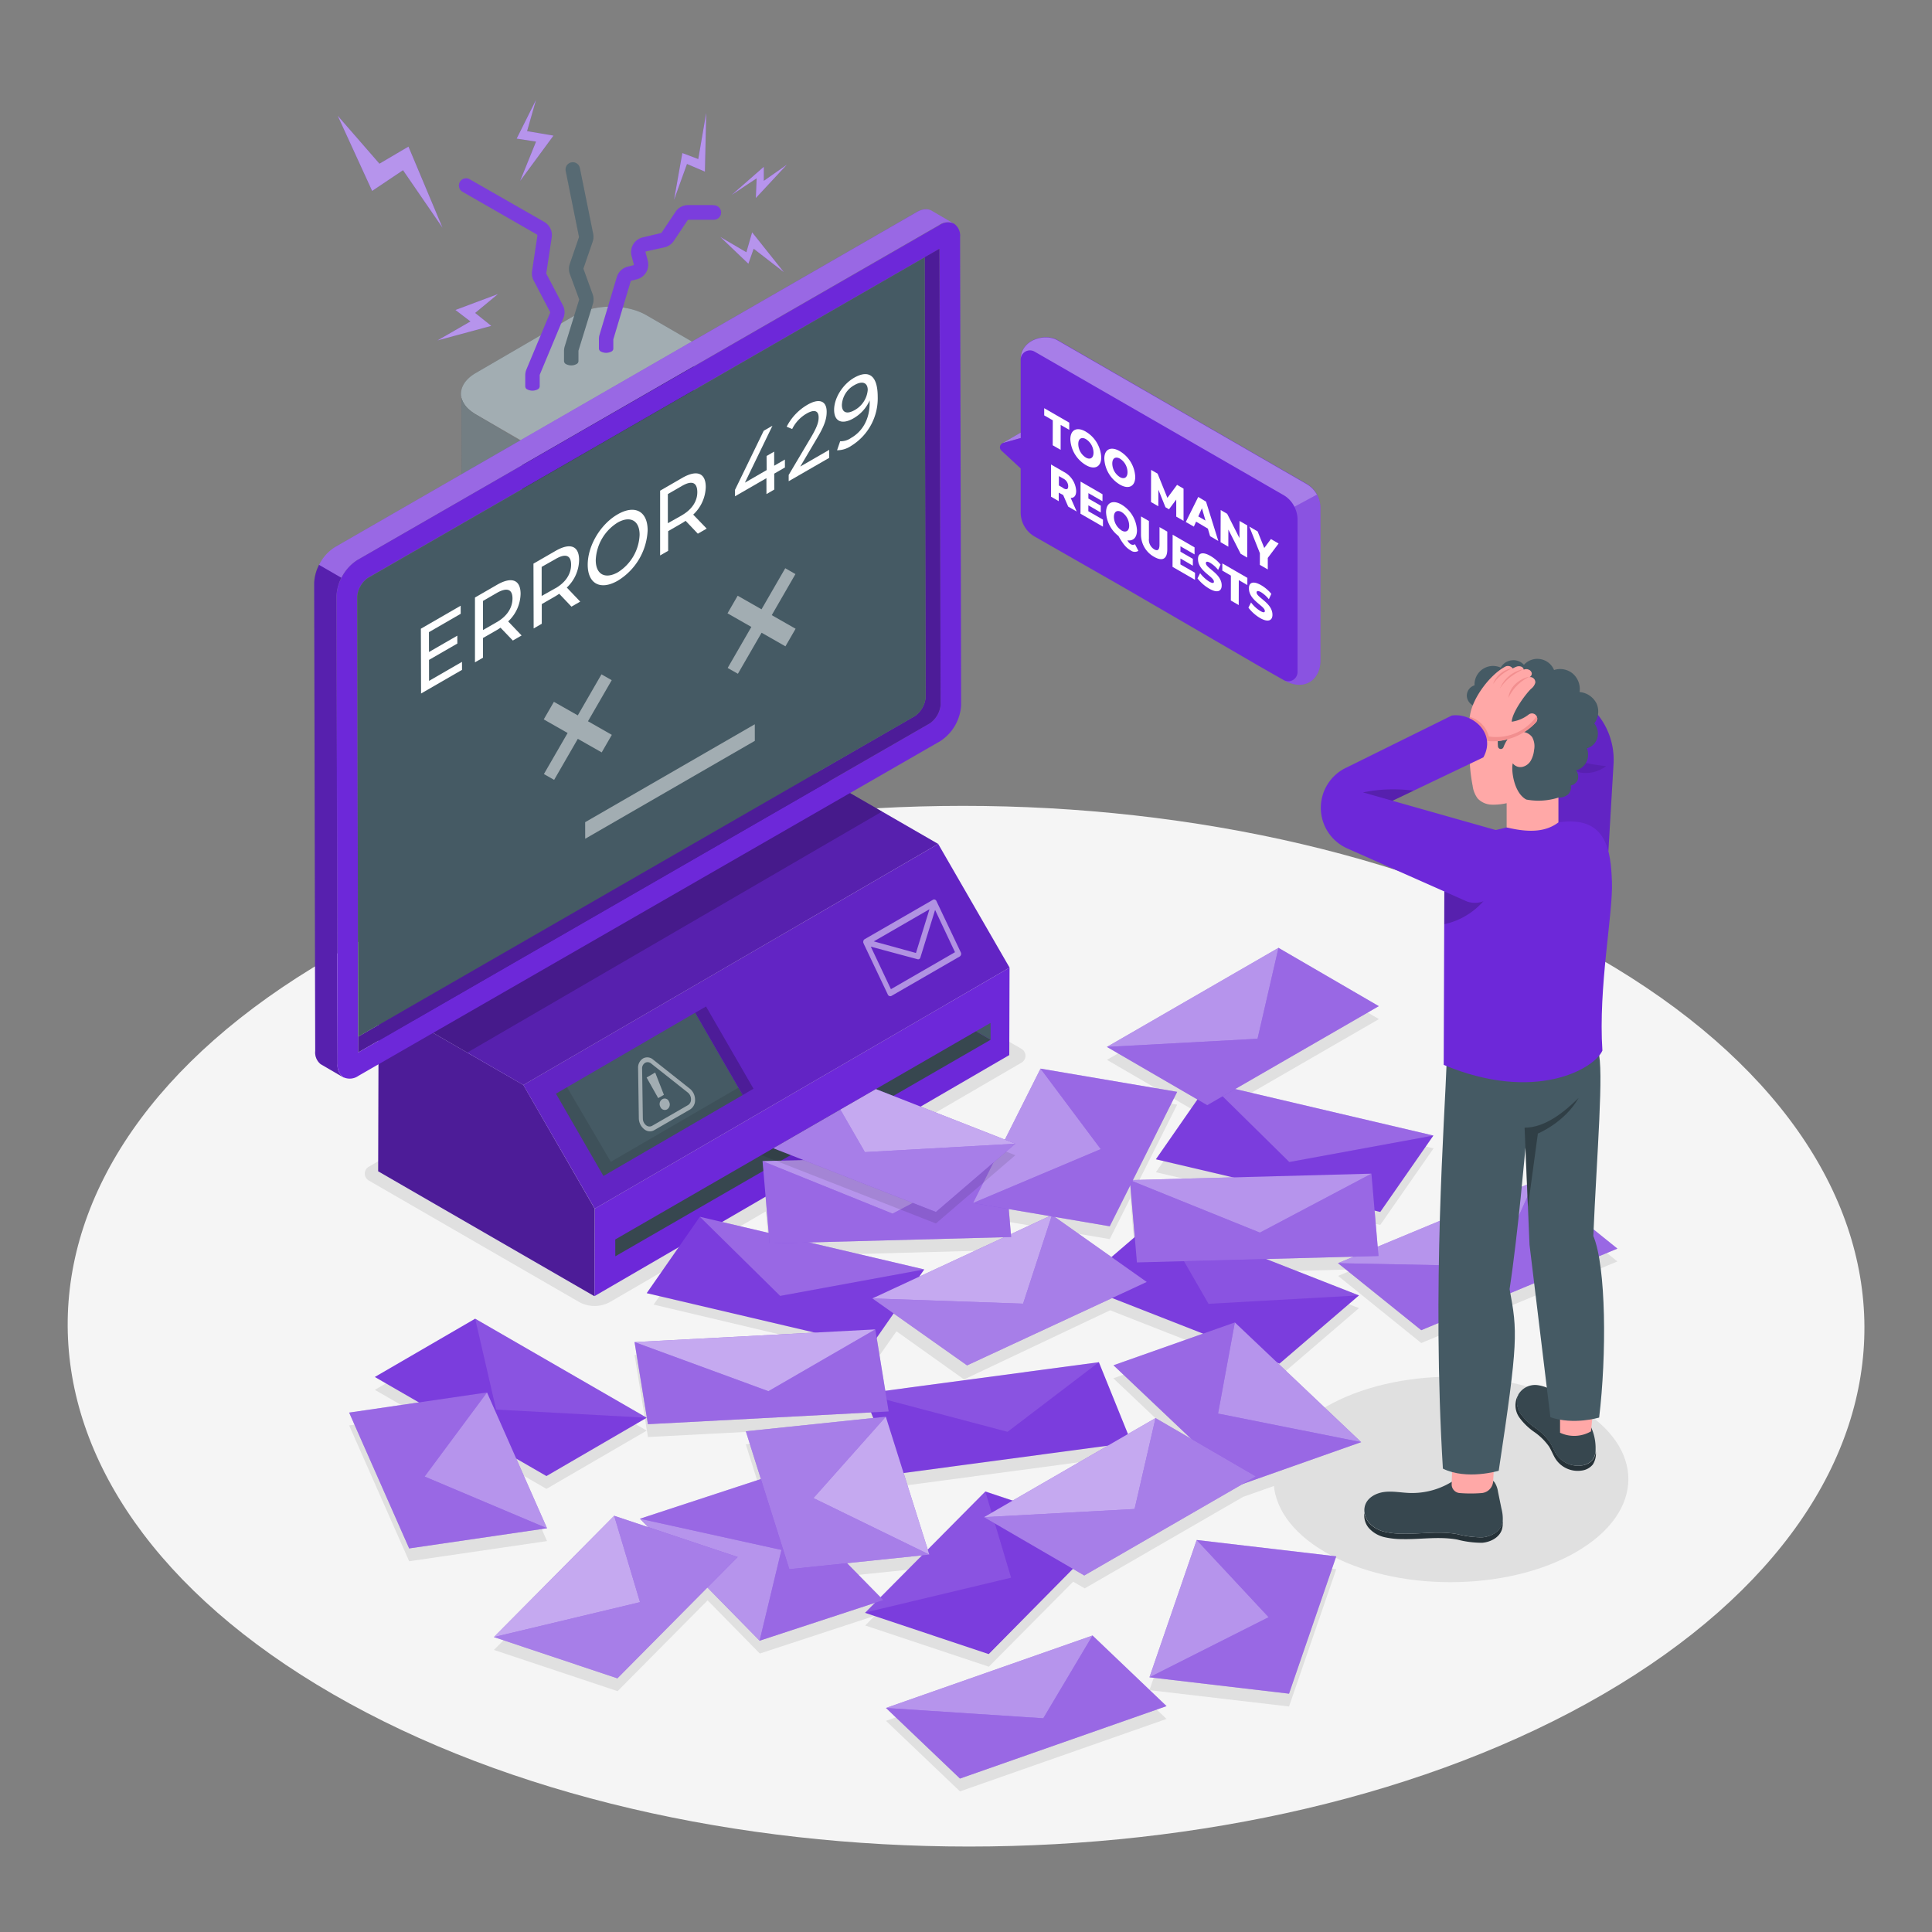 <svg xmlns="http://www.w3.org/2000/svg" viewBox="0 0 500 500"><rect x="0" y="0" width="500" height="500" fill="#808080" stroke="none"/><g id="freepik--Floor--inject-14"><path d="M413.86,248c-91.09-52.59-238.29-52.59-328.79,0s-90,137.85,1.07,190.44,238.29,52.6,328.79,0S505,300.58,413.86,248Z" style="fill:#f5f5f5"></path></g><g id="freepik--Shadows--inject-14"><polygon points="229.29 445.35 248.44 463.61 301.9 444.86 282.75 426.6 229.29 445.35" style="fill:#e0e0e0"></polygon><polygon points="133.62 380.82 141.42 385.32 167.37 370.24 122.97 344.6 97.01 359.69 108.4 366.26 90.36 368.9 105.89 404.05 141.57 398.83 133.62 380.82" style="fill:#e0e0e0"></polygon><path d="M367.82,347.58l50.76-21.12L397,309.12,356.54,326l-.8-9.33,1.47.34L371,297.2l-51.29-12,37.16-21.46-26-15.09-44.4,25.64,23.43,13.61-10.76,15.47L319.07,308l-25.87.69,11.45-22.81-35.36-6,15.58,20.83h0l-15.58-20.83L258.08,302.2l-60.73,1.62,1.52,17.81L183,317.88l-13.84,19.75,44.06,10.43-49,2.6,3.47,21.24,57.73-3,.59,1.46-33,3.43,3.9,12.36-31.31,10.27,2.13,2.17L159,395.6h0L127.83,427h0l32,10.67,23.3-23.5,13.51,13.76,29.75-9.76-2.48,2.5h0l32,10.67,21.82-22,3,1.73,41-23.69,30.64-10.82L330.62,356l.52.2,20.56-17.66-24-9.42,22.66-.61-4.06,1.69ZM165.64,418l-5.11-17.08L165.64,418ZM287.2,320.68l5.33-10.61,1.14,13.4-4.84,4.16-12.41-8.78Zm-25.52,2.78-.61-7.23,11.86,2-33.72,16,1.82-2.6-28.86-6.83Zm-5,71.35-.07-.26.07.26Zm5.47-3.16L255,389.27h0l-14.9,15-6.24-19.76,52.85-7.08Zm-42.9,16.22,19.34-2-10.71,10.8Zm42.47,3.76h0l-4.2-14h0Zm30.23-37.18-7.52-18.59-55.27,7.39-1.94-11.89h0l4.78-6.82L249.5,357l37.8-17.9,24,9.42-23.17,8.18,20.06,19-9.18-5.33Z" style="fill:#e0e0e0"></path><polygon points="297.48 437.41 333.6 441.64 345.82 406.11 309.7 401.87 297.48 437.41" style="fill:#e0e0e0"></polygon><path d="M343.15,364.08c18-10.39,47.06-10.39,64.93,0s17.77,27.22-.21,37.6-47.06,10.39-64.93,0S325.17,374.46,343.15,364.08Z" style="fill:#e0e0e0"></path><path d="M264.39,275,158,336.88a8.24,8.24,0,0,1-8.26,0l-54.3-31.36a2.06,2.06,0,0,1,0-3.57L201.83,240.1a8.24,8.24,0,0,1,8.26,0l54.3,31.36A2.06,2.06,0,0,1,264.39,275Z" style="fill:#e0e0e0"></path></g><g id="freepik--Device--inject-14"><polygon points="153.92 312.8 153.85 335.44 261.2 273.05 261.27 250.41 153.92 312.8" style="fill:#6D28D9"></polygon><path d="M135.44,280.79,98,259.19l-.12,43.94,55.94,32.31.07-22.64Z" style="fill:#6D28D9"></path><path d="M135.44,280.79,98,259.19l-.12,43.94,55.94,32.31.07-22.64Z" style="opacity:0.3"></path><path d="M153.92,312.8l107.35-62.39-18.47-32L135.44,280.79Z" style="fill:#6D28D9"></path><path d="M153.92,312.8l107.35-62.39-18.47-32L135.44,280.79Z" style="opacity:0.1"></path><g style="opacity:0.5"><path d="M242.35,233.2l6.29,13.24a.83.83,0,0,1-.23,1.08l-17.72,10.23a.69.69,0,0,1-.94-.4l-6.26-13.19c0-.1-.06-.17-.08-.23a1.53,1.53,0,0,1,0-.27,1.7,1.7,0,0,1,.05-.23,1.06,1.06,0,0,1,.11-.19.61.61,0,0,1,.17-.16l17.73-10.23a.49.49,0,0,1,.17-.06.4.4,0,0,1,.22,0,.42.42,0,0,1,.18.07.69.69,0,0,1,.2.15A1.3,1.3,0,0,1,242.35,233.2Zm4.78,13.18L242,235.49l-3.81,12.33a.67.67,0,0,1-.29.38.53.53,0,0,1-.43.05L225.37,245l5.2,11,16.56-9.56m-6.6-11.12-14.39,8.31,10.91,3,3.48-11.27" style="fill:#fff"></path></g><polygon points="242.79 218.41 205.38 196.81 98.03 259.19 135.44 280.79 242.79 218.41" style="fill:#6D28D9"></polygon><polygon points="242.79 218.41 205.38 196.81 98.03 259.19 135.44 280.79 242.79 218.41" style="opacity:0.2"></polygon><polygon points="205.38 196.81 98.03 259.19 120.92 272.41 228.27 210.02 205.38 196.81" style="opacity:0.2"></polygon><polygon points="179.92 262.09 143.88 283.04 156.17 304.34 192.22 283.39 179.92 262.09" style="fill:#455a64"></polygon><g style="opacity:0.5"><polygon points="171.82 283.34 170.34 284.19 167.34 278.86 169.56 277.57 171.82 283.34" style="fill:#fff"></polygon><path d="M171.42,284.46a1.19,1.19,0,0,1,1.72.64,1.49,1.49,0,0,1-.49,2,1.23,1.23,0,0,1-1.75-.66A1.46,1.46,0,0,1,171.42,284.46Z" style="fill:#fff"></path><path d="M178.53,281.75a3.68,3.68,0,0,1,1.35,2.83,2.81,2.81,0,0,1-1.27,2.54l-9.32,5.38a2.28,2.28,0,0,1-2.62-.3,3.68,3.68,0,0,1-1.34-2.83l-.19-12.9a2.78,2.78,0,0,1,1.27-2.54,2.27,2.27,0,0,1,2.61.29Zm.3,2.71a2.21,2.21,0,0,0-.81-1.7l-9.5-7.52a1.38,1.38,0,0,0-1.57-.18,1.67,1.67,0,0,0-.77,1.53l.19,12.9a2.24,2.24,0,0,0,.81,1.7,1.38,1.38,0,0,0,1.57.18l9.32-5.38a1.7,1.7,0,0,0,.76-1.53" style="fill:#fff"></path></g><polygon points="195.01 281.76 182.72 260.47 179.92 262.09 192.22 283.39 195.01 281.76" style="fill:#6D28D9"></polygon><polygon points="195.01 281.76 182.72 260.47 179.92 262.09 192.22 283.39 195.01 281.76" style="opacity:0.3"></polygon><polygon points="156.17 304.34 192.22 283.39 191.08 281.49 158.08 300.67 146.75 281.37 143.88 283.04 156.17 304.34" style="opacity:0.1"></polygon><polygon points="256.35 264.73 252.58 266.9 256.37 269.09 256.35 264.73" style="fill:#455a64"></polygon><polygon points="252.58 266.9 159.23 320.77 159.24 325.13 256.37 269.09 256.37 269.09 252.58 266.9" style="fill:#37474f"></polygon><path d="M120.8,105.47a4.31,4.31,0,0,0,.37.37c-.13-.13-.26-.25-.38-.38Z" style="fill:none"></path><path d="M120.37,104.94l.17.22-.18-.23Z" style="fill:none"></path><path d="M119.88,104.19c.05.09.11.18.17.27l-.17-.28Z" style="fill:none"></path><path d="M121.76,106.35l.22.17-.23-.18Z" style="fill:none"></path><path d="M119.36,102.73c0,.1,0,.2.07.3,0-.1-.05-.21-.07-.32Z" style="fill:none"></path><path d="M122.59,107h0c.16.11.32.22.49.32l12.09,7-12.09-7C122.91,107.17,122.75,107.06,122.59,107Z" style="fill:none"></path><path d="M119.55,103.46c0,.1.09.19.13.29a2.88,2.88,0,0,1-.13-.31Z" style="fill:none"></path><path d="M119.36,102.71c0,.11,0,.22.07.32v0c0,.12.07.25.11.37a2.88,2.88,0,0,0,.13.31v0l.19.4.17.28v0q.14.22.3.45l.18.23.17.21.08.09c.12.13.25.25.38.38l.18.17c.12.11.26.22.4.33l.23.18.14.12.47.31c.16.11.32.22.5.32l12.09,7,44.29-25.57-12.09-7c-5.11-3-13.41-3-18.56,0L123.15,96.52c-2.75,1.59-4,3.71-3.84,5.79h0A2.6,2.6,0,0,0,119.36,102.71Z" style="fill:#455a64"></path><path d="M119.36,102.71c0,.11,0,.22.07.32v0c0,.12.07.25.11.37a2.88,2.88,0,0,0,.13.31v0l.19.4.17.28v0q.14.22.3.45l.18.23.17.21.08.09c.12.13.25.25.38.38l.18.17c.12.11.26.22.4.33l.23.18.14.12.47.31c.16.11.32.22.5.32l12.09,7,44.29-25.57-12.09-7c-5.11-3-13.41-3-18.56,0L123.15,96.52c-2.75,1.59-4,3.71-3.84,5.79h0A2.6,2.6,0,0,0,119.36,102.71Z" style="fill:#fff;opacity:0.5"></path><path d="M123.09,107.27c-.17-.1-.33-.21-.49-.32h0l-.47-.31-.14-.12-.22-.17h0c-.14-.11-.28-.22-.4-.33l-.18-.17a4.31,4.31,0,0,1-.37-.37h0l-.08-.09-.17-.21-.17-.22h0q-.17-.23-.3-.45v0c-.06-.09-.12-.18-.17-.27h0l-.19-.4v0c0-.1-.09-.19-.13-.29v0c0-.12-.07-.25-.11-.37v0c0-.1-.05-.2-.07-.3v0a2.6,2.6,0,0,1,0-.39h0c0-.13,0-.25,0-.38l.12,41.36v.12a2.3,2.3,0,0,0,0,.26,3,3,0,0,0,0,.42v.07c0,.09.06.17.08.26s.07.27.11.4l0,.08a2.4,2.4,0,0,0,.11.23c.06.14.12.28.19.41l0,.1c0,.07.09.13.13.19s.2.31.31.46a1.1,1.1,0,0,1,.09.14l.26.3.09.1a5.21,5.21,0,0,0,.47.47l.08.07c.12.11.27.22.4.33s.24.2.37.29l.47.32.34.22.16.1,12.09,7-.12-41.35Z" style="fill:#37474f"></path><path d="M123.09,107.27c-.17-.1-.33-.21-.49-.32h0l-.47-.31-.14-.12-.22-.17h0c-.14-.11-.28-.22-.4-.33l-.18-.17a4.31,4.31,0,0,1-.37-.37h0l-.08-.09-.17-.21-.17-.22h0q-.17-.23-.3-.45v0c-.06-.09-.12-.18-.17-.27h0l-.19-.4v0c0-.1-.09-.19-.13-.29v0c0-.12-.07-.25-.11-.37v0c0-.1-.05-.2-.07-.3v0a2.6,2.6,0,0,1,0-.39h0c0-.13,0-.25,0-.38l.12,41.36v.12a2.3,2.3,0,0,0,0,.26,3,3,0,0,0,0,.42v.07c0,.09.06.17.08.26s.07.27.11.4l0,.08a2.4,2.4,0,0,0,.11.23c.06.14.12.28.19.41l0,.1c0,.07.09.13.13.19s.2.31.31.46a1.1,1.1,0,0,1,.09.14l.26.3.09.1a5.21,5.21,0,0,0,.47.47l.08.07c.12.11.27.22.4.33s.24.2.37.29l.47.32.34.22.16.1,12.09,7-.12-41.35Z" style="fill:#fff;opacity:0.3"></path><polygon points="179.47 88.73 135.18 114.3 135.3 155.65 179.59 130.09 179.47 88.73" style="fill:#263238"></polygon><path d="M89.05,278.92h0l0,0Z" style="fill:#ffa8a7"></path><path d="M87.37,275.39l-.27-121.1a11.92,11.92,0,0,1,5.4-9.36L243,58.25a3.85,3.85,0,0,1,3.82-.4l-5.67-3.28h0c-1-.63-2.39-.58-3.93.32L86.71,141.58a11.92,11.92,0,0,0-5.4,9.35L81.58,272A3.87,3.87,0,0,0,83,275.41h0l.3.17,5.59,3.26A3.82,3.82,0,0,1,87.37,275.39Z" style="fill:#6D28D9"></path><path d="M241.18,54.57h0c-1-.63-2.39-.58-3.93.32L86.71,141.58a11.34,11.34,0,0,0-4.13,4.61l5.79,3.35a11.34,11.34,0,0,1,4.13-4.61L243,58.25a3.85,3.85,0,0,1,3.82-.4Z" style="fill:#fff;opacity:0.3"></path><path d="M81.31,150.93,81.58,272A3.87,3.87,0,0,0,83,275.41h0l.3.17,5.59,3.26a3.82,3.82,0,0,1-1.55-3.46l-.27-121.1a10.47,10.47,0,0,1,1.27-4.75l-5.79-3.35A10.59,10.59,0,0,0,81.31,150.93Z" style="opacity:0.2"></path><path d="M246.92,57.89l0,0,0,0Z" style="fill:#ffa8a7"></path><path d="M248.47,61.34a3.78,3.78,0,0,0-1.56-3.45l0,0,0,0a3.85,3.85,0,0,0-3.82.4L92.5,144.93a11.92,11.92,0,0,0-5.4,9.36l.27,121.1a3.82,3.82,0,0,0,1.55,3.46l.09,0,0,0a3.9,3.9,0,0,0,3.76-.43L243.34,191.8a11.9,11.9,0,0,0,5.4-9.35Zm-7.81,125.83L92.71,272.37l-.26-118.09a6.67,6.67,0,0,1,2.72-4.71l148-85.2.26,118.09A6.69,6.69,0,0,1,240.66,187.17Z" style="fill:#6D28D9"></path><path d="M243.13,64.37l-3.83,2.2.25,114a6.71,6.71,0,0,1-2.72,4.71l-144.13,83v4.08l148-85.2a6.69,6.69,0,0,0,2.73-4.71Z" style="fill:#6D28D9"></path><path d="M243.13,64.37l-3.83,2.2.25,114a6.71,6.71,0,0,1-2.72,4.71l-144.13,83v4.08l148-85.2a6.69,6.69,0,0,0,2.73-4.71Z" style="opacity:0.3"></path><path d="M239.55,180.59l-.25-114-144.13,83a6.67,6.67,0,0,0-2.72,4.71l.25,114,144.13-83A6.71,6.71,0,0,0,239.55,180.59Z" style="fill:#455a64"></path><g style="opacity:0.5"><polygon points="195.34 187.44 195.35 191.73 151.45 217.07 151.44 212.78 195.34 187.44" style="fill:#fff"></polygon><polygon points="155.66 174.52 158.31 176.03 152.17 186.66 158.34 190.18 155.72 194.72 149.54 191.21 143.41 201.83 140.76 200.33 146.9 189.7 140.72 186.18 143.35 181.63 149.53 185.14 155.66 174.52" style="fill:#fff"></polygon><polygon points="203.22 147.06 205.86 148.57 199.73 159.2 205.9 162.72 203.27 167.27 197.1 163.75 190.97 174.37 188.32 172.87 194.45 162.25 188.28 158.73 190.91 154.17 197.08 157.69 203.22 147.06" style="fill:#fff"></polygon></g><polygon points="119.22 156.76 119.23 158.85 111.01 163.6 111.02 168.74 118.35 164.51 118.36 166.55 111.03 170.78 111.04 176.21 119.56 171.29 119.57 173.36 108.97 179.48 108.92 162.71 119.22 156.76" style="fill:#fff"></polygon><path d="M131.51,160.82l3.48,3.64-2.27,1.31-3.18-3.32c-.28.18-.59.4-.91.58L125,165.11v5.1l-2.08,1.2,0-16.77,5.7-3.29c3.79-2.19,6.1-1.32,6.11,2.33A10.05,10.05,0,0,1,131.51,160.82Zm-2.94.19c2.66-1.54,4.06-3.73,4.06-6.13s-1.42-2.94-4.09-1.41L125,155.52l0,7.54,3.56-2.05" style="fill:#fff"></path><path d="M146.69,152.06l3.47,3.64L147.89,157l-3.16-3.33c-.3.19-.61.41-.92.59l-3.6,2.08v5.09l-2.1,1.21-.05-16.77,5.7-3.29c3.81-2.2,6.1-1.32,6.11,2.33A10,10,0,0,1,146.69,152.06Zm-2.95.19c2.68-1.54,4.07-3.73,4.06-6.13s-1.41-3-4.08-1.41l-3.54,2,0,7.53,3.54-2" style="fill:#fff"></path><path d="M159.85,133.11c4.45-2.57,7.75-.82,7.76,4.11a16.08,16.08,0,0,1-7.71,13.05c-4.49,2.6-7.79.82-7.8-4.09S155.36,135.7,159.85,133.11Zm.05,15a12,12,0,0,0,5.63-9.7c0-3.73-2.44-5-5.67-3.18a12,12,0,0,0-5.68,9.73c0,3.72,2.44,5,5.72,3.15" style="fill:#fff"></path><path d="M179.4,133.18l3.49,3.62-2.29,1.32-3.16-3.33c-.28.18-.61.41-.91.58l-3.61,2.09v5.09l-2.08,1.2,0-16.76,5.7-3.3c3.79-2.18,6.1-1.32,6.11,2.34A10.1,10.1,0,0,1,179.4,133.18Zm-2.94.18c2.67-1.54,4.06-3.73,4-6.12s-1.4-3-4.07-1.42l-3.55,2.05,0,7.54,3.55-2" style="fill:#fff"></path><polygon points="199.91 110.18 192.78 124.91 198.41 121.66 198.39 118.01 200.35 116.88 200.36 120.53 203.13 118.93 203.14 120.98 200.37 122.58 200.38 126.7 198.36 127.87 198.35 123.75 190.22 128.44 190.22 126.77 197.65 111.48 199.91 110.18" style="fill:#fff"></polygon><path d="M208.94,104.77c3-1.76,5-1.09,5,1.79,0,1.62-.4,3.33-2.38,6.65l-4.45,7.53,7.49-4.32v2.07l-10.49,6.05v-1.62l5.93-10c1.53-2.62,1.82-3.83,1.82-4.89,0-1.73-1.07-2.16-3.11-1a9.46,9.46,0,0,0-3.74,4l-1.42-.6A13.8,13.8,0,0,1,208.94,104.77Z" style="fill:#fff"></path><path d="M221,97.79c3.92-2.26,6.13-.52,6.15,4.83a14.44,14.44,0,0,1-6.88,12.78,6.5,6.5,0,0,1-3.64,1.13l.8-2.33a4.66,4.66,0,0,0,2.82-.86c3-1.71,4.83-4.91,4.82-9.11v-.61a10,10,0,0,1-4.2,4.65c-2.9,1.67-5,.88-5-2.21S218.12,99.47,221,97.79Zm.21,8.33a6.6,6.6,0,0,0,3.36-5.2c0-1.73-1.21-2.55-3.48-1.24a6.23,6.23,0,0,0-3.21,5.11c0,2,1.28,2.51,3.33,1.33" style="fill:#fff"></path><path d="M145.66,79l-4.28-8.19,0-.12,1.4-9.25a3.91,3.91,0,0,0-1.93-4L121.56,46.4a1.86,1.86,0,0,0-1.86,3.23L139,60.71l.09.2-1.39,9.26a3.92,3.92,0,0,0,.4,2.4l4.28,8.19v.16l-6.14,14.7a3.91,3.91,0,0,0-.3,1.51v2.81a.88.88,0,0,0,.53.84,2.94,2.94,0,0,0,2.65,0,.93.93,0,0,0,.55-.77l0-3,6.13-14.7A3.92,3.92,0,0,0,145.66,79Z" style="fill:#6D28D9"></path><path d="M151,69.59v-.13l2.38-6.91a3.9,3.9,0,0,0,.13-2.06l-3.44-17a1.87,1.87,0,0,0-3.67.74l3.45,17.12-2.38,6.92a4,4,0,0,0,0,2.63l2.41,6.54v.12l-3.74,12.12a4.17,4.17,0,0,0-.17,1.16v2.64a.93.93,0,0,0,.54.76,2.88,2.88,0,0,0,2.65,0,.88.88,0,0,0,.54-.84V90.76l3.74-12.12a3.92,3.92,0,0,0-.07-2.51Z" style="fill:#455a64"></path><path d="M184.56,53.08h-6.47a3.9,3.9,0,0,0-3.26,1.74l-3.62,5.41-.12.08-4.74,1.12a3.93,3.93,0,0,0-2.7,2.26,4,4,0,0,0-.15,2.72l.53,2a.2.2,0,0,1,0,.15.27.27,0,0,1-.12.09l-1.46.36a3.92,3.92,0,0,0-2.81,2.68l-4.51,15.07A3.86,3.86,0,0,0,155,87.9v2.32h0a.91.91,0,0,0,.54.77,2.94,2.94,0,0,0,2.65,0,.86.86,0,0,0,.53-.88V87.84l4.51-15.07.13-.13,1.46-.36A3.94,3.94,0,0,0,167.46,70a4.16,4.16,0,0,0,.14-2.7l-.54-2a.19.19,0,0,1,0-.15.14.14,0,0,1,.12-.09L172,64a4,4,0,0,0,2.37-1.64l3.61-5.41.16-.09h6.47a1.87,1.87,0,1,0,0-3.73Z" style="fill:#6D28D9"></path><g style="opacity:0.1"><path d="M145.66,79l-4.28-8.19,0-.12,1.4-9.25a3.91,3.91,0,0,0-1.93-4L121.56,46.4a1.86,1.86,0,0,0-1.86,3.23L139,60.71l.09.2-1.39,9.26a3.92,3.92,0,0,0,.4,2.4l4.28,8.19v.16l-6.14,14.7a3.91,3.91,0,0,0-.3,1.51v2.81a.88.88,0,0,0,.53.84,2.94,2.94,0,0,0,2.65,0,.93.93,0,0,0,.55-.77l0-3,6.13-14.7A3.92,3.92,0,0,0,145.66,79Z" style="fill:#fff"></path><path d="M151,69.59v-.13l2.38-6.91a3.9,3.9,0,0,0,.13-2.06l-3.44-17a1.87,1.87,0,0,0-3.67.74l3.45,17.12-2.38,6.92a4,4,0,0,0,0,2.63l2.41,6.54v.12l-3.74,12.12a4.17,4.17,0,0,0-.17,1.16v2.64a.93.93,0,0,0,.54.76,2.88,2.88,0,0,0,2.65,0,.88.88,0,0,0,.54-.84V90.76l3.74-12.12a3.92,3.92,0,0,0-.07-2.51Z" style="fill:#fff"></path><path d="M184.56,53.08h-6.47a3.9,3.9,0,0,0-3.26,1.74l-3.62,5.41-.12.08-4.74,1.12a3.93,3.93,0,0,0-2.7,2.26,4,4,0,0,0-.15,2.72l.53,2a.2.2,0,0,1,0,.15.27.27,0,0,1-.12.09l-1.46.36a3.92,3.92,0,0,0-2.81,2.68l-4.51,15.07A3.86,3.86,0,0,0,155,87.9v2.32h0a.91.91,0,0,0,.54.77,2.94,2.94,0,0,0,2.65,0,.86.86,0,0,0,.53-.88V87.84l4.51-15.07.13-.13,1.46-.36A3.94,3.94,0,0,0,167.46,70a4.16,4.16,0,0,0,.14-2.7l-.54-2a.19.19,0,0,1,0-.15.14.14,0,0,1,.12-.09L172,64a4,4,0,0,0,2.37-1.64l3.61-5.41.16-.09h6.47a1.87,1.87,0,1,0,0-3.73Z" style="fill:#fff"></path></g><polygon points="87.39 29.94 98.2 42.36 105.71 37.94 114.52 58.93 104.3 44.05 96.31 49.41 87.39 29.94" style="fill:#6D28D9"></polygon><polygon points="138.73 25.83 133.71 35.88 138.73 36.65 134.61 46.82 143.24 35.1 136.41 33.94 138.73 25.83" style="fill:#6D28D9"></polygon><polygon points="182.77 29.21 180.71 41.16 176.59 39.61 174.44 51.72 177.79 42.44 182.43 44.42 182.77 29.21" style="fill:#6D28D9"></polygon><polygon points="189.38 50.43 197.67 43.17 197.67 46.8 203.64 42.62 195.61 51.25 195.82 46.15 189.38 50.43" style="fill:#6D28D9"></polygon><polygon points="186.43 61.34 193.68 68.26 195.05 64.37 202.86 70.43 194.65 60.13 193.16 65.28 186.43 61.34" style="fill:#6D28D9"></polygon><polygon points="128.88 76.1 117.86 80.22 121.75 83.19 113.23 88.1 127.14 84.34 122.97 80.99 128.88 76.1" style="fill:#6D28D9"></polygon><g style="opacity:0.5"><polygon points="87.39 29.94 98.2 42.36 105.71 37.94 114.52 58.93 104.3 44.05 96.31 49.41 87.39 29.94" style="fill:#fff"></polygon><polygon points="138.73 25.83 133.71 35.88 138.73 36.65 134.61 46.82 143.24 35.1 136.41 33.94 138.73 25.83" style="fill:#fff"></polygon><polygon points="182.77 29.21 180.71 41.16 176.59 39.61 174.44 51.72 177.79 42.44 182.43 44.42 182.77 29.21" style="fill:#fff"></polygon><polygon points="189.38 50.43 197.67 43.17 197.67 46.8 203.64 42.62 195.61 51.25 195.82 46.15 189.38 50.43" style="fill:#fff"></polygon><polygon points="186.43 61.34 193.68 68.26 195.05 64.37 202.86 70.43 194.65 60.13 193.16 65.28 186.43 61.34" style="fill:#fff"></polygon><polygon points="128.88 76.1 117.86 80.22 121.75 83.19 113.23 88.1 127.14 84.34 122.97 80.99 128.88 76.1" style="fill:#fff"></polygon></g></g><g id="freepik--Envelopes--inject-14"><polygon points="284.39 352.54 223.46 360.69 231.86 381.48 292.8 373.32 284.39 352.54" style="fill:#6D28D9"></polygon><polygon points="284.39 352.54 260.75 370.56 223.46 360.69 284.39 352.54" style="fill:#fff;opacity:0.2"></polygon><polygon points="284.39 352.54 292.8 373.32 231.86 381.48 223.46 360.69 260.75 370.56 284.39 352.54" style="fill:#fff;opacity:0.1"></polygon><polygon points="312.88 280.25 299.14 300.02 357.21 313.65 370.96 293.88 312.88 280.25" style="fill:#6D28D9"></polygon><polygon points="370.96 293.88 333.67 300.73 312.88 280.25 370.96 293.88" style="fill:#fff;opacity:0.3"></polygon><polygon points="370.96 293.88 357.21 313.65 299.14 300.02 312.88 280.25 333.67 300.73 370.96 293.88" style="fill:#fff;opacity:0.1"></polygon><polygon points="181.12 314.9 167.37 334.67 225.44 348.3 239.19 328.53 181.12 314.9" style="fill:#6D28D9"></polygon><polygon points="239.19 328.53 201.9 335.38 181.12 314.9 239.19 328.53" style="fill:#fff;opacity:0.3"></polygon><polygon points="239.19 328.53 225.44 348.3 167.37 334.67 181.12 314.9 201.9 335.38 239.19 328.53" style="fill:#fff;opacity:0.1"></polygon><polygon points="397.04 305.8 346.27 326.91 367.82 344.25 418.58 323.14 397.04 305.8" style="fill:#6D28D9"></polygon><polygon points="397.04 305.8 387.21 327.72 346.27 326.91 397.04 305.8" style="fill:#fff;opacity:0.5"></polygon><polygon points="397.04 305.8 418.58 323.14 367.82 344.25 346.27 326.91 387.21 327.72 397.04 305.8" style="fill:#fff;opacity:0.3"></polygon><polygon points="299.79 314.9 279.22 332.56 331.14 352.9 351.7 335.25 299.79 314.9" style="fill:#6D28D9"></polygon><polygon points="351.7 335.25 312.76 337.43 299.79 314.9 351.7 335.25" style="fill:#fff;opacity:0.2"></polygon><polygon points="351.7 335.25 331.14 352.9 279.22 332.56 299.79 314.9 312.76 337.43 351.7 335.25" style="fill:#fff;opacity:0.1"></polygon><polygon points="345.82 402.78 309.7 398.55 297.48 434.08 297.48 434.08 297.48 434.08 297.48 434.08 297.48 434.08 333.6 438.32 345.82 402.78" style="fill:#6D28D9"></polygon><polygon points="309.7 398.55 328.32 418.53 297.48 434.08 309.7 398.55" style="fill:#fff;opacity:0.5"></polygon><polygon points="333.6 438.32 297.48 434.08 328.32 418.53 309.7 398.55 345.82 402.78 333.6 438.32" style="fill:#fff;opacity:0.3"></polygon><polygon points="282.75 423.27 229.29 442.02 248.44 460.29 301.9 441.54 282.75 423.27" style="fill:#6D28D9"></polygon><polygon points="282.75 423.27 270 444.69 229.29 442.02 282.75 423.27" style="fill:#fff;opacity:0.5"></polygon><polygon points="282.75 423.27 301.9 441.54 248.44 460.29 229.29 442.02 270 444.69 282.75 423.27" style="fill:#fff;opacity:0.3"></polygon><polygon points="330.87 245.3 286.47 270.94 312.43 286.02 356.83 260.39 330.87 245.3" style="fill:#6D28D9"></polygon><polygon points="286.47 270.94 325.45 268.83 330.87 245.3 286.47 270.94" style="fill:#fff;opacity:0.5"></polygon><polygon points="286.47 270.94 312.43 286.02 356.83 260.39 330.87 245.3 325.45 268.83 286.47 270.94" style="fill:#fff;opacity:0.3"></polygon><polygon points="272.26 314.44 225.76 336.03 250.28 353.36 296.78 331.77 272.26 314.44" style="fill:#6D28D9"></polygon><polygon points="225.76 336.03 264.78 337.39 272.26 314.44 225.76 336.03" style="fill:#fff;opacity:0.6"></polygon><polygon points="225.76 336.03 250.28 353.36 296.78 331.77 272.26 314.44 264.78 337.39 225.76 336.03" style="fill:#fff;opacity:0.4"></polygon><polygon points="354.93 303.74 292.41 305.41 294.23 326.72 356.75 325.05 354.93 303.74" style="fill:#6D28D9"></polygon><polygon points="354.93 303.74 326.06 319 292.41 305.41 354.93 303.74" style="fill:#fff;opacity:0.5"></polygon><polygon points="354.93 303.74 356.75 325.05 294.23 326.72 292.41 305.41 326.06 319 354.93 303.74" style="fill:#fff;opacity:0.3"></polygon><polygon points="259.87 298.83 197.35 300.5 199.17 321.81 261.68 320.14 259.87 298.83" style="fill:#6D28D9"></polygon><polygon points="259.87 298.83 231 314.09 197.35 300.5 259.87 298.83" style="fill:#fff;opacity:0.5"></polygon><polygon points="259.87 298.83 261.68 320.14 199.17 321.81 197.35 300.5 231 314.09 259.87 298.83" style="fill:#fff;opacity:0.3"></polygon><path d="M286.94,396.62,255,386h0l-31.13,31.39h0l32,10.68ZM257,392.76l4.65,15.55h0Z" style="fill:#6D28D9"></path><polygon points="254.99 385.95 261.68 408.31 223.86 417.34 254.99 385.95" style="fill:#fff;opacity:0.2"></polygon><polygon points="255.81 428.01 223.86 417.34 261.68 408.31 254.99 385.95 286.94 396.62 255.81 428.01" style="fill:#fff;opacity:0.1"></polygon><polygon points="269.29 276.56 251.82 311.34 287.2 317.36 304.65 282.57 269.29 276.56" style="fill:#6D28D9"></polygon><polygon points="269.29 276.56 284.87 297.39 251.82 311.34 269.29 276.56" style="fill:#fff;opacity:0.5"></polygon><polygon points="287.2 317.36 251.82 311.34 284.87 297.39 269.29 276.56 304.65 282.57 287.2 317.36" style="fill:#fff;opacity:0.3"></polygon><polygon points="319.58 342.24 288.17 353.33 320.87 384.31 352.27 373.22 319.58 342.24" style="fill:#6D28D9"></polygon><polygon points="319.58 342.24 352.27 373.22 315.23 365.83 319.58 342.24" style="fill:#fff;opacity:0.5"></polygon><polygon points="319.58 342.24 315.23 365.83 352.27 373.22 320.87 384.31 288.17 353.33 319.58 342.24" style="fill:#fff;opacity:0.3"></polygon><polygon points="299.05 367 254.65 392.64 280.61 407.73 325.01 382.09 299.05 367" style="fill:#6D28D9"></polygon><polygon points="254.65 392.64 293.63 390.53 299.05 367 254.65 392.64" style="fill:#fff;opacity:0.6"></polygon><polygon points="254.65 392.64 280.61 407.73 325.01 382.09 299.05 367 293.63 390.53 254.65 392.64" style="fill:#fff;opacity:0.4"></polygon><polygon points="197.61 382.55 165.61 393.05 196.59 424.61 228.6 414.11 197.61 382.55" style="fill:#6D28D9"></polygon><polygon points="202.24 401.12 196.59 424.61 165.61 393.05 202.24 401.12" style="fill:#fff;opacity:0.5"></polygon><polygon points="197.61 382.55 228.6 414.11 196.59 424.61 165.61 393.05 196.59 424.61 202.24 401.12 165.61 393.05 197.61 382.55" style="fill:#fff;opacity:0.3"></polygon><polygon points="229.25 366.64 193.02 370.42 204.28 406.1 240.51 402.33 229.25 366.64" style="fill:#6D28D9"></polygon><polygon points="229.25 366.64 240.51 402.33 210.52 387.7 229.25 366.64" style="fill:#fff;opacity:0.6"></polygon><polygon points="229.25 366.64 210.52 387.7 240.51 402.33 204.28 406.1 193.02 370.42 229.25 366.64" style="fill:#fff;opacity:0.4"></polygon><polygon points="190.91 402.95 158.95 392.28 165.64 414.64 165.64 414.64 158.95 392.28 127.83 423.67 127.83 423.67 127.83 423.67 127.83 423.67 127.83 423.67 159.78 434.35 190.91 402.95" style="fill:#6D28D9"></polygon><polygon points="158.95 392.28 165.64 414.64 127.83 423.67 158.95 392.28" style="fill:#fff;opacity:0.6"></polygon><polygon points="159.78 434.35 127.83 423.67 165.64 414.64 158.95 392.28 190.91 402.95 159.78 434.35" style="fill:#fff;opacity:0.4"></polygon><polygon points="122.97 341.28 97.01 356.36 141.42 382 167.37 366.91 122.97 341.28" style="fill:#6D28D9"></polygon><polygon points="167.37 366.91 128.39 364.8 122.97 341.28 167.37 366.91" style="fill:#fff;opacity:0.2"></polygon><polygon points="167.37 366.91 141.42 382 97.01 356.36 122.97 341.28 128.39 364.8 167.37 366.91" style="fill:#fff;opacity:0.1"></polygon><polygon points="126.04 360.36 90.36 365.58 105.89 400.73 141.57 395.51 126.04 360.36" style="fill:#6D28D9"></polygon><polygon points="126.04 360.36 141.57 395.51 109.89 382.13 126.04 360.36" style="fill:#fff;opacity:0.5"></polygon><polygon points="126.04 360.36 109.89 382.13 141.57 395.51 105.89 400.73 90.36 365.58 126.04 360.36" style="fill:#fff;opacity:0.3"></polygon><polygon points="226.53 344.04 164.22 347.33 167.68 368.58 229.99 365.29 226.53 344.04" style="fill:#6D28D9"></polygon><polygon points="226.53 344.04 198.87 360.04 164.22 347.33 226.53 344.04" style="fill:#fff;opacity:0.6"></polygon><polygon points="226.53 344.04 229.99 365.29 167.68 368.58 164.22 347.33 198.87 360.04 226.53 344.04" style="fill:#fff;opacity:0.3"></polygon><polygon points="223.57 283.62 214.38 288.93 197.03 298.94 242.21 316.63 262.77 298.97 223.57 283.62" style="opacity:0.1"></polygon><polygon points="226.68 281.85 217.48 287.15 200.13 297.16 242.21 313.65 262.77 295.99 226.68 281.85" style="fill:#6D28D9"></polygon><polygon points="223.83 298.17 262.77 295.99 226.68 281.85 217.48 287.15 223.83 298.17" style="fill:#fff;opacity:0.6"></polygon><polygon points="262.77 295.99 223.83 298.17 217.48 287.15 200.13 297.16 242.21 313.65 262.77 295.99" style="fill:#fff;opacity:0.4"></polygon></g><g id="freepik--Character--inject-14"><path d="M416.25,220.28l1.33-22.53a18.61,18.61,0,0,0-7.39-16l-8.09-6.09L403.28,224Z" style="fill:#6D28D9"></path><path d="M416.25,220.28l1.33-22.53a18.61,18.61,0,0,0-7.39-16l-8.09-6.09L403.28,224Z" style="opacity:0.1"></path><path d="M403.67,195.63a54.67,54.67,0,0,0,12,2.64,8.7,8.7,0,0,1-6.71,1.66A8.49,8.49,0,0,1,403.67,195.63Z" style="opacity:0.1"></path><path d="M388.7,394.43c-.66,2.07-2.94,3.26-5.11,3.43a25.75,25.75,0,0,1-6.45-.82c-4.8-.87-9.43,0-14.21-.12a20.32,20.32,0,0,1-4.67-.51,7.69,7.69,0,0,1-4-2.36,5.31,5.31,0,0,1-1.15-2.5,5,5,0,0,0,1.15,3.91,7.74,7.74,0,0,0,4,2.35,20.32,20.32,0,0,0,4.67.51c4.78.11,9.41-.75,14.21.12a25.31,25.31,0,0,0,6.45.83c2.17-.18,4.45-1.36,5.11-3.44a5.48,5.48,0,0,0,.17-2.21A5.84,5.84,0,0,1,388.7,394.43Z" style="fill:#263238"></path><path d="M388.58,390.45l-.89-4.36a6.35,6.35,0,0,0-.74-2.21,2.15,2.15,0,0,0-1.94-1.11c-2.62-.35-6.32-1.3-8.5.2a19.58,19.58,0,0,1-11.75,3.41c-2.17-.08-4.34-.53-6.5-.26s-4.39,1.46-5,3.54a4.31,4.31,0,0,0-.11,1.89,5.31,5.31,0,0,0,1.15,2.5,7.69,7.69,0,0,0,4,2.36,20.32,20.32,0,0,0,4.67.51c4.78.11,9.41-.75,14.21.12a25.75,25.75,0,0,0,6.45.82c2.17-.17,4.45-1.36,5.11-3.43a5.84,5.84,0,0,0,.17-.81A10.34,10.34,0,0,0,388.58,390.45Z" style="fill:#37474f"></path><path d="M375.87,378.4l-.18,5.68a2.24,2.24,0,0,0,2.08,2.32,36.33,36.33,0,0,0,5.72,0,3.24,3.24,0,0,0,2.93-3l.23-4.2Z" style="fill:#ffa8a7"></path><path d="M413,375.38a4.46,4.46,0,0,1-.76,2.35,4.32,4.32,0,0,1-2.68,1.51,6.78,6.78,0,0,1-6.65-2.74c-.72-1-1.13-2.25-1.8-3.31a15.14,15.14,0,0,0-3.73-3.63,15.7,15.7,0,0,1-3.76-3.6,5.31,5.31,0,0,1-.71-4.8,3.37,3.37,0,0,0-.36.61,5.47,5.47,0,0,0,.68,5.11,16.08,16.08,0,0,0,3.83,3.71,15.39,15.39,0,0,1,3.81,3.74c.69,1.09,1.1,2.34,1.83,3.41a6.86,6.86,0,0,0,6.78,2.82,4.37,4.37,0,0,0,2.74-1.55,5.27,5.27,0,0,0,.79-3.27C413,375.62,413,375.5,413,375.38Z" style="fill:#263238"></path><path d="M411.22,368.26c-1.72-3-5.28-5.23-8-7.37a10.25,10.25,0,0,0-5.32-2.42,5,5,0,0,0-5,2.53c0,.05,0,.11-.05.16a5.31,5.31,0,0,0,.71,4.8,15.7,15.7,0,0,0,3.76,3.6,15.14,15.14,0,0,1,3.73,3.63c.67,1.06,1.08,2.28,1.8,3.31a6.78,6.78,0,0,0,6.65,2.74,4.32,4.32,0,0,0,2.68-1.51,4.46,4.46,0,0,0,.76-2.35c0-.27,0-.54,0-.82A13.16,13.16,0,0,0,411.22,368.26Z" style="fill:#37474f"></path><path d="M403.74,365.63v5.16a8.65,8.65,0,0,0,8-.35l.48-4.65Z" style="fill:#ffa8a7"></path><path d="M413.61,272c1.54,4.65-.36,26.7-1.26,47.86,3.35,8,3.45,30.91,1.51,47,0,0-6.56,2-12.62-.09l-5.4-44.62L394.78,297s-1.91,22.31-4.1,36.63c2.06,11,2.28,13.27-2.81,47,0,0-8.26,2.49-14.45-.55-2.88-47.38.47-90.26,1-105.79Z" style="fill:#455a64"></path><path d="M395.42,312.36l-.86-20.52c5.3,0,10.23-4,14-7.72-3.6,6.4-10.56,9.24-10.56,9.24Z" style="opacity:0.3"></path><path d="M373.79,230.73l-.16,44.86c23.65,9.91,39,1,41.07-3.7-1.09-16.35,2.77-35.48,2.47-43.61s-1.29-17.29-13.89-15.45l-13.4,1.31-6.8,1.65Z" style="fill:#6D28D9"></path><path d="M403.28,206.41a3.62,3.62,0,0,0,2.62-.89,2.6,2.6,0,0,0,.62-2.25,2.45,2.45,0,0,0,1.8-1.46,2.81,2.81,0,0,0-.42-2.45,4.11,4.11,0,0,0,2.66-2.17,4.31,4.31,0,0,0,.12-3.53,3.82,3.82,0,0,0,2.68-2.6,4.14,4.14,0,0,0-.76-3.82,5.17,5.17,0,0,0,.6-5.14,5.42,5.42,0,0,0-4.41-3,5.29,5.29,0,0,0-1.73-4.75,5.1,5.1,0,0,0-4.87-.95,4.68,4.68,0,0,0-7.8-1.34,3.59,3.59,0,0,0-3.16-1.17,3.7,3.7,0,0,0-2.85,1.89,4.79,4.79,0,0,0-6.77,4.58,2.82,2.82,0,0,0-2,2.79,3,3,0,0,0,2.33,2.69,66.93,66.93,0,0,0,6.28,18.41c1.33,2.59,3,5.21,5.54,6.55C396.52,209.28,400.89,208.45,403.28,206.41Z" style="fill:#455a64"></path><polygon points="380.96 191.27 378.19 196.1 381.23 197.22 380.96 191.27" style="fill:#f28f8f"></polygon><path d="M381.92,182.87a45,45,0,0,0-.8,20.5,7,7,0,0,0,1.28,3.25,5.13,5.13,0,0,0,3.52,1.62,15.12,15.12,0,0,0,4-.38v6.28c4.76,1.12,9.66,1.56,13.4-1.31v-6.42a17,17,0,0,1-8.32.51c-3.29-1.77-3.95-7.78-3.49-9.37a2.47,2.47,0,0,0,2.57.9,3.41,3.41,0,0,0,2.14-1.69,7.13,7.13,0,0,0,.8-2.67,4.88,4.88,0,0,0-.49-3.31,3.47,3.47,0,0,0-3.73-1.26,5.35,5.35,0,0,0-3.14,2.62,9.25,9.25,0,0,0-.55,1.2.74.74,0,0,1-1.44-.18,9.91,9.91,0,0,1,.94-5.25,3.66,3.66,0,0,1-2.69-1.65,3.46,3.46,0,0,1-.52-3A9.93,9.93,0,0,1,381.92,182.87Z" style="fill:#ffa8a7"></path><path d="M385.72,191.84A15.46,15.46,0,0,0,397.45,187a1.42,1.42,0,0,0,.2-1.7l0,0a1.38,1.38,0,0,0-2-.4,9.28,9.28,0,0,1-4.42,1.88c.11-2.33,3.34-6.87,5-8.51a3,3,0,0,0,1.1-1.56,1.3,1.3,0,0,0-.41-1.12,1.24,1.24,0,0,0-1.12-.34,1,1,0,0,0,.62-1,1.23,1.23,0,0,0-.81-.95,1.6,1.6,0,0,0-1.27,0,1,1,0,0,0-.7-.79,1.73,1.73,0,0,0-1.1,0,5.58,5.58,0,0,0-1.05.49,1.52,1.52,0,0,0-1.84-.52c-4.21,2.14-9.26,9-9.3,13.72A5.87,5.87,0,0,0,385.72,191.84Z" style="fill:#ffa8a7"></path><path d="M395.75,175.17a11.38,11.38,0,0,0-5.37,5.44C390.77,177,394.32,175.33,395.75,175.17Z" style="fill:#f28f8f"></path><path d="M394.29,173.19c-3.56,1.69-5.13,3.46-6.1,5A8.22,8.22,0,0,1,394.29,173.19Z" style="fill:#f28f8f"></path><path d="M391.44,172.93a11.65,11.65,0,0,0-5.05,4.11A6.33,6.33,0,0,1,391.44,172.93Z" style="fill:#f28f8f"></path><path d="M392.79,189.48a12.85,12.85,0,0,1-7.48,1.12,7.17,7.17,0,0,0-2.36-3.72,7,7,0,0,0-2.61-1.36c0,.2,0,.41,0,.61a5.87,5.87,0,0,0,5.42,5.71A15.46,15.46,0,0,0,397.45,187a1.39,1.39,0,0,0,.22-1.63A12.93,12.93,0,0,1,392.79,189.48Z" style="fill:#f28f8f"></path><path d="M386.7,229c-4,.07-8,.27-12.07.42l-.84,1.36,0,8.4A18.73,18.73,0,0,0,386.7,229Z" style="opacity:0.2"></path><path d="M387.09,214.81l-26.72-7.57L383.9,196c3.42-6.26-2.85-11.59-8.17-10.82l-27.21,13.44a11.48,11.48,0,0,0-6.69,10.44h0a11.49,11.49,0,0,0,6.84,10.51l31,13.74C389,236.44,395.52,217.2,387.09,214.81Z" style="fill:#6D28D9"></path><path d="M360.37,207.24l-7.63-2.17h0a39.36,39.36,0,0,1,12-.57l1.12.12Z" style="opacity:0.2"></path></g><g id="freepik--speech-bubble--inject-14"><path d="M273.68,88l64.43,37.18a7.17,7.17,0,0,1,2.69,2.72,7.26,7.26,0,0,1,.93,3.53V171c0,4.84-4.11,8.12-9.52,5l-5.14-2.93h0l-1.05-.6-.23-.13h0l-34.44-20h0l-23.57-13.47a7.21,7.21,0,0,1-3.63-6.25V93C264.15,87.84,270.45,86.15,273.68,88Z" style="fill:#6D28D9"></path><path d="M333.05,128.73h0Z" style="fill:none"></path><path d="M335,131.15a7.37,7.37,0,0,0-1.93-2.41h0a6.7,6.7,0,0,0-.87-.6L267.75,91a2.4,2.4,0,0,0-3.6,2.08c0-5.2,6.3-6.89,9.53-5l64.43,37.18a7.17,7.17,0,0,1,2.69,2.72Z" style="fill:#fff;opacity:0.4"></path><path d="M335.8,173.93V134.39a6.11,6.11,0,0,0-.06-.86,7.68,7.68,0,0,0-.75-2.38l5.81-3.24a7.26,7.26,0,0,1,.93,3.53V171c0,4.84-4.11,8.12-9.52,5A2.4,2.4,0,0,0,335.8,173.93Z" style="fill:#fff;opacity:0.2"></path><polygon points="326.02 172.48 325.79 172.35 325.79 172.35 326.02 172.48" style="fill:none"></polygon><polygon points="327.07 173.08 326.02 172.48 327.07 173.08 327.07 173.08" style="fill:#6D28D9"></polygon><polygon points="259.38 114.74 264.15 111.97 264.15 113.37 259.38 114.74" style="fill:#6D28D9"></polygon><polygon points="259.38 114.74 264.15 111.97 264.15 113.37 259.38 114.74" style="fill:#fff;opacity:0.4"></polygon><path d="M265,113.13l-5.35,1.49a1.17,1.17,0,0,0-.48,2l5.56,5.15Z" style="fill:#6D28D9"></path><polygon points="276.72 109.38 276.72 111.24 274.5 109.97 274.49 116.42 272.44 115.24 272.46 108.78 270.24 107.5 270.24 105.64 276.72 109.38" style="fill:#fff"></polygon><path d="M277.09,128.86l1.56,3.52-2.2-1.27-1.3-3L274,127.5v2.21l-2-1.18,0-8.32,3.31,1.91a5.92,5.92,0,0,1,3.2,4.93C278.51,128.28,278,128.88,277.09,128.86Zm-1.92-2.52c.85.49,1.28.29,1.28-.48a2.25,2.25,0,0,0-1.27-2l-1.14-.65v2.43l1.14.66" style="fill:#fff"></path><path d="M281,111.71a8.2,8.2,0,0,1,4,6.64c0,2.5-1.72,3.34-4,2a8.25,8.25,0,0,1-4-6.64C277,111.21,278.72,110.37,281,111.71Zm0,6.7c1.09.63,2,.18,2-1.25a4.21,4.21,0,0,0-1.94-3.5c-1.1-.64-2-.19-2,1.24a4.18,4.18,0,0,0,1.95,3.51" style="fill:#fff"></path><path d="M289.8,116.76a8.23,8.23,0,0,1,4,6.64c0,2.5-1.72,3.34-4,2a8.23,8.23,0,0,1-4-6.65C285.76,116.26,287.48,115.42,289.8,116.76Zm0,6.7c1.09.64,2,.18,2-1.25a4.19,4.19,0,0,0-1.94-3.5c-1.1-.63-2-.19-2,1.24a4.19,4.19,0,0,0,1.95,3.51" style="fill:#fff"></path><path d="M302.09,137.58l0,4.61c0,2.49-1.26,3.15-3.41,1.92a6.59,6.59,0,0,1-3.39-5.85v-4.61l2.05,1.19v4.53a2.92,2.92,0,0,0,1.37,2.8c.85.49,1.36.21,1.37-1.22v-4.53Z" style="fill:#fff"></path><polygon points="306.3 126.46 306.3 134.79 304.41 133.7 304.41 129.28 302.54 131.8 301.62 131.27 299.79 126.73 299.77 131.02 297.88 129.93 297.9 121.61 299.59 122.58 302.12 128.85 304.62 125.48 306.3 126.46" style="fill:#fff"></polygon><polygon points="309.15 141.66 309.15 143.48 305.5 141.38 305.5 142.78 308.71 144.63 308.71 146.4 305.5 144.54 305.49 146.06 309.27 148.24 309.26 150.06 303.45 146.7 303.48 138.38 309.15 141.66" style="fill:#fff"></polygon><path d="M312.12,129.82,315.3,140l-2.13-1.24-.57-1.95L309.55,135l-.58,1.29-2.09-1.2,3.22-6.48Zm-2,3.83,1.86,1.08-.92-3.2-.94,2.12" style="fill:#fff"></path><path d="M313.25,143.87a9.5,9.5,0,0,1,2.63,2.24l-.63,1.38a8,8,0,0,0-2-1.8c-.86-.5-1.17-.35-1.17.07,0,1.27,4.1,2.69,4.09,5.76,0,1.45-1.06,2.08-3.21.83a10.53,10.53,0,0,1-3.05-2.67l.68-1.34a9,9,0,0,0,2.39,2.2c.85.48,1.18.4,1.18,0,0-1.32-4.12-2.74-4.11-5.83C310,143.23,311.1,142.63,313.25,143.87Z" style="fill:#fff"></path><polygon points="322.8 135.98 322.77 144.3 321.08 143.32 317.9 137.05 317.89 141.48 315.88 140.32 315.91 132 317.59 132.97 320.77 139.25 320.79 134.82 322.8 135.98" style="fill:#fff"></polygon><polygon points="330.9 140.66 328.1 144.39 328.1 147.37 326.05 146.19 326.06 143.17 323.32 136.28 325.47 137.53 327.19 141.82 328.91 139.51 330.9 140.66" style="fill:#fff"></polygon><polygon points="285.33 127.91 285.32 129.72 281.68 127.62 281.67 129.02 284.88 130.87 284.88 132.64 281.67 130.78 281.66 132.3 285.45 134.49 285.44 136.3 279.63 132.95 279.65 124.63 285.33 127.91" style="fill:#fff"></polygon><path d="M293.73,140.84l.88,1.72a1.74,1.74,0,0,1-2-.12c-1.18-.68-1.95-1.6-3.16-3.74a8.2,8.2,0,0,1-3.2-6.11c0-2.5,1.71-3.34,4-2a8.24,8.24,0,0,1,4,6.65c0,1.89-1,2.83-2.47,2.59a2.28,2.28,0,0,0,.85,1A1,1,0,0,0,293.73,140.84Zm-3.5-3.56c1.09.63,2,.19,2-1.24a4.2,4.2,0,0,0-1.95-3.51c-1.09-.63-2-.19-2,1.25a4.2,4.2,0,0,0,2,3.5" style="fill:#fff"></path><polygon points="322.82 149.55 322.81 151.41 320.6 150.14 320.58 156.59 318.54 155.41 318.55 148.96 316.33 147.67 316.34 145.81 322.82 149.55" style="fill:#fff"></polygon><path d="M326.39,151.45a10,10,0,0,1,2.63,2.24l-.64,1.39a8.22,8.22,0,0,0-2-1.81c-.86-.49-1.17-.34-1.17.08,0,1.27,4.1,2.69,4.1,5.76,0,1.44-1.07,2.07-3.22.83a10.56,10.56,0,0,1-3-2.68l.68-1.34a8.7,8.7,0,0,0,2.39,2.2c.84.49,1.18.4,1.18,0,0-1.32-4.12-2.73-4.11-5.83C323.18,150.81,324.24,150.21,326.39,151.45Z" style="fill:#fff"></path></g></svg>